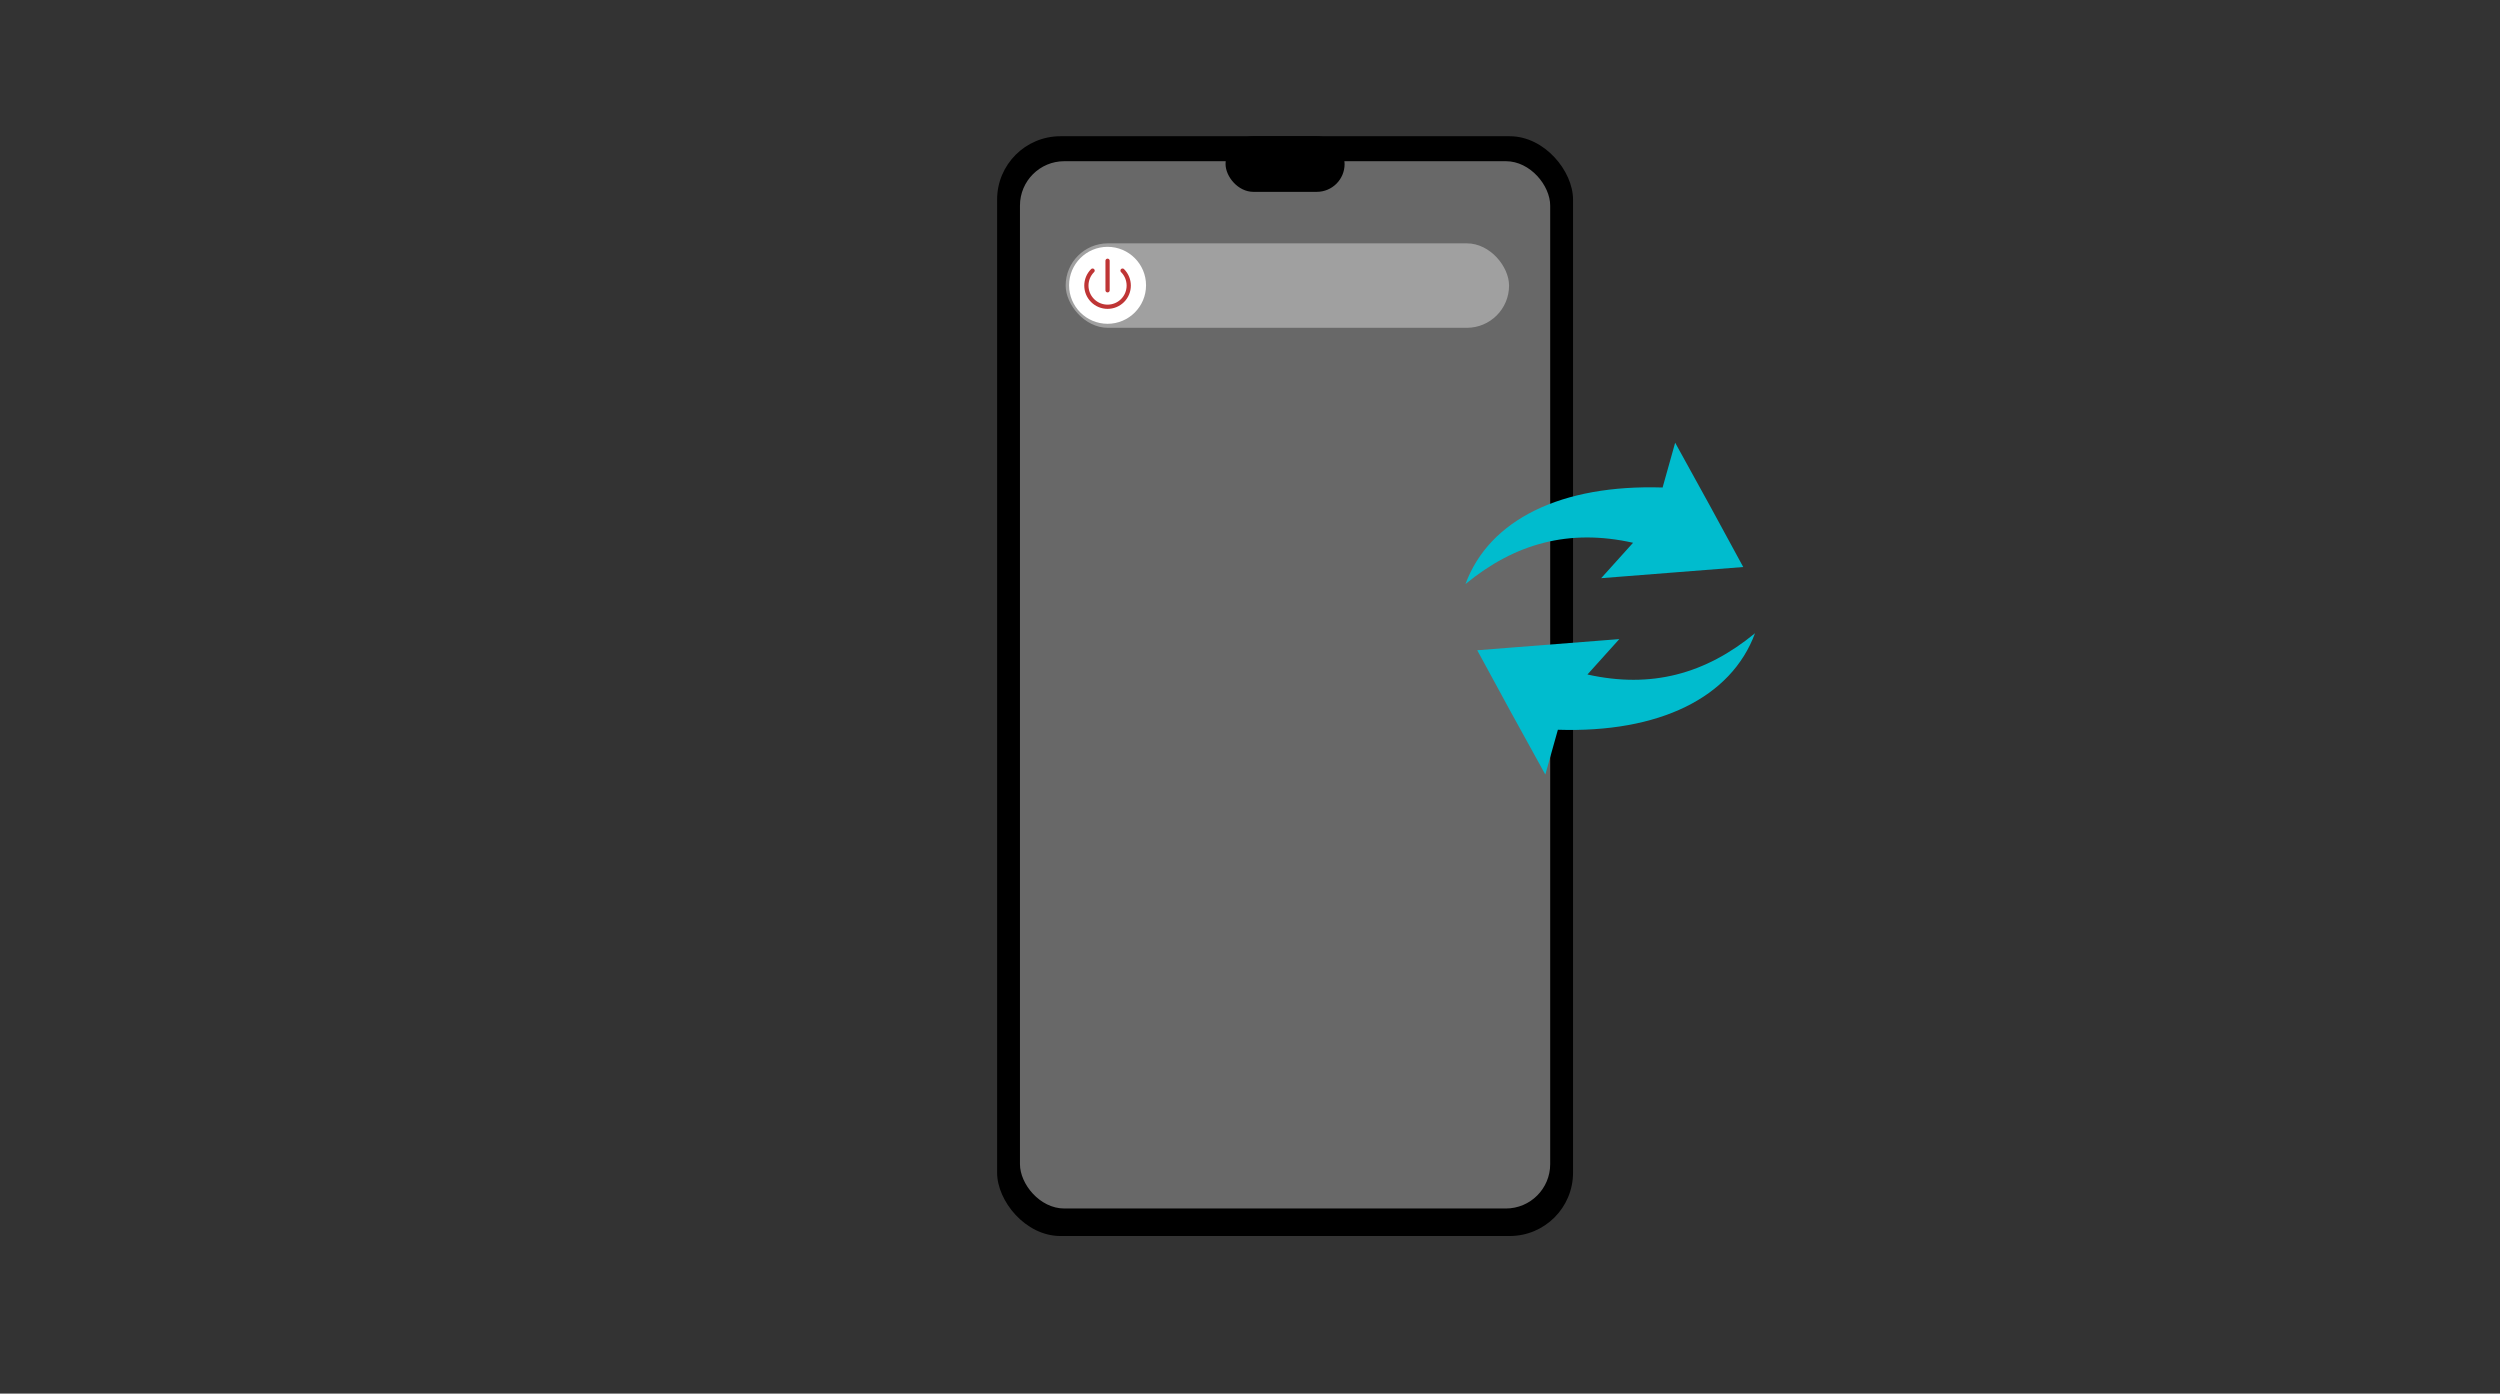 <?xml version="1.0" encoding="UTF-8"?>
<svg width="592px" height="330px" viewBox="0 0 592 330" version="1.1" xmlns="http://www.w3.org/2000/svg" xmlns:xlink="http://www.w3.org/1999/xlink">
    <rect x="0" y="0" width="592" height="330" fill="#333333" stroke="none"/>
    <title>decodificador_desligar_tomada copy 8</title>
    <g id="MESH-+-repetidor" stroke="none" stroke-width="1" fill="none" fill-rule="evenodd">
        <g id="Group-3-Copy-2" transform="translate(236.115, 32.259)">
            <g id="Group-2">
                <rect id="Rectangle" fill="#000000" x="0" y="0" width="136.381" height="260.429" rx="15"></rect>
                <rect id="Rectangle-Copy" fill="#686868" x="5.412" y="5.914" width="125.557" height="248" rx="10.5"></rect>
                <rect id="Rectangle-Copy-3" fill="#000000" x="54.095" y="0" width="28.191" height="13.17" rx="6.585"></rect>
            </g>
            <path d="M176.684,102.01 C165.484,102.89 154.81,103.728 143.043,104.653 C145.811,101.579 147.952,99.201 150.592,96.269 C135.469,92.891 122.639,96.39 110.908,106.042 C116.561,90.729 133.677,82.422 157.588,83.184 C158.483,79.992 159.406,76.7 160.564,72.572 C163.557,77.998 166.201,82.766 168.819,87.548 C171.388,92.239 173.932,96.946 176.684,102.01" id="Fill-77" fill="#00BCCE" fill-rule="nonzero"></path>
            <path d="M179.473,147.127 C168.273,148.007 157.599,148.845 145.832,149.77 C148.6,146.696 150.741,144.318 153.381,141.386 C138.258,138.008 125.428,141.507 113.697,151.159 C119.35,135.846 136.466,127.539 160.377,128.301 C161.272,125.109 162.195,121.817 163.353,117.689 C166.346,123.115 168.99,127.883 171.608,132.665 C174.177,137.356 176.721,142.063 179.473,147.127" id="Fill-77-Copy" fill="#00BCCE" fill-rule="nonzero" transform="translate(146.585, 134.424) rotate(-180) translate(-146.585, -134.424) "></path>
            <rect id="Rectangle" fill="#D8D8D8" opacity="0.5" x="16.232" y="25.366" width="105" height="20" rx="10"></rect>
            <circle id="Oval" fill="#FFFFFF" cx="26.156" cy="35.303" r="9.112"></circle>
            <path d="M26.156,40.381 C28.926,40.381 31.171,38.135 31.171,35.366 C31.171,32.596 28.926,30.35 26.156,30.35 C23.387,30.35 21.141,32.596 21.141,35.366" id="Oval-Copy" stroke="#BF3535" stroke-linecap="round" transform="translate(26.156, 35.366) rotate(-225) translate(-26.156, -35.366) "></path>
            <line x1="26.156" y1="29.486" x2="26.156" y2="36.486" id="Line" stroke="#BF3535" stroke-linecap="round"></line>
        </g>
    </g>
</svg>